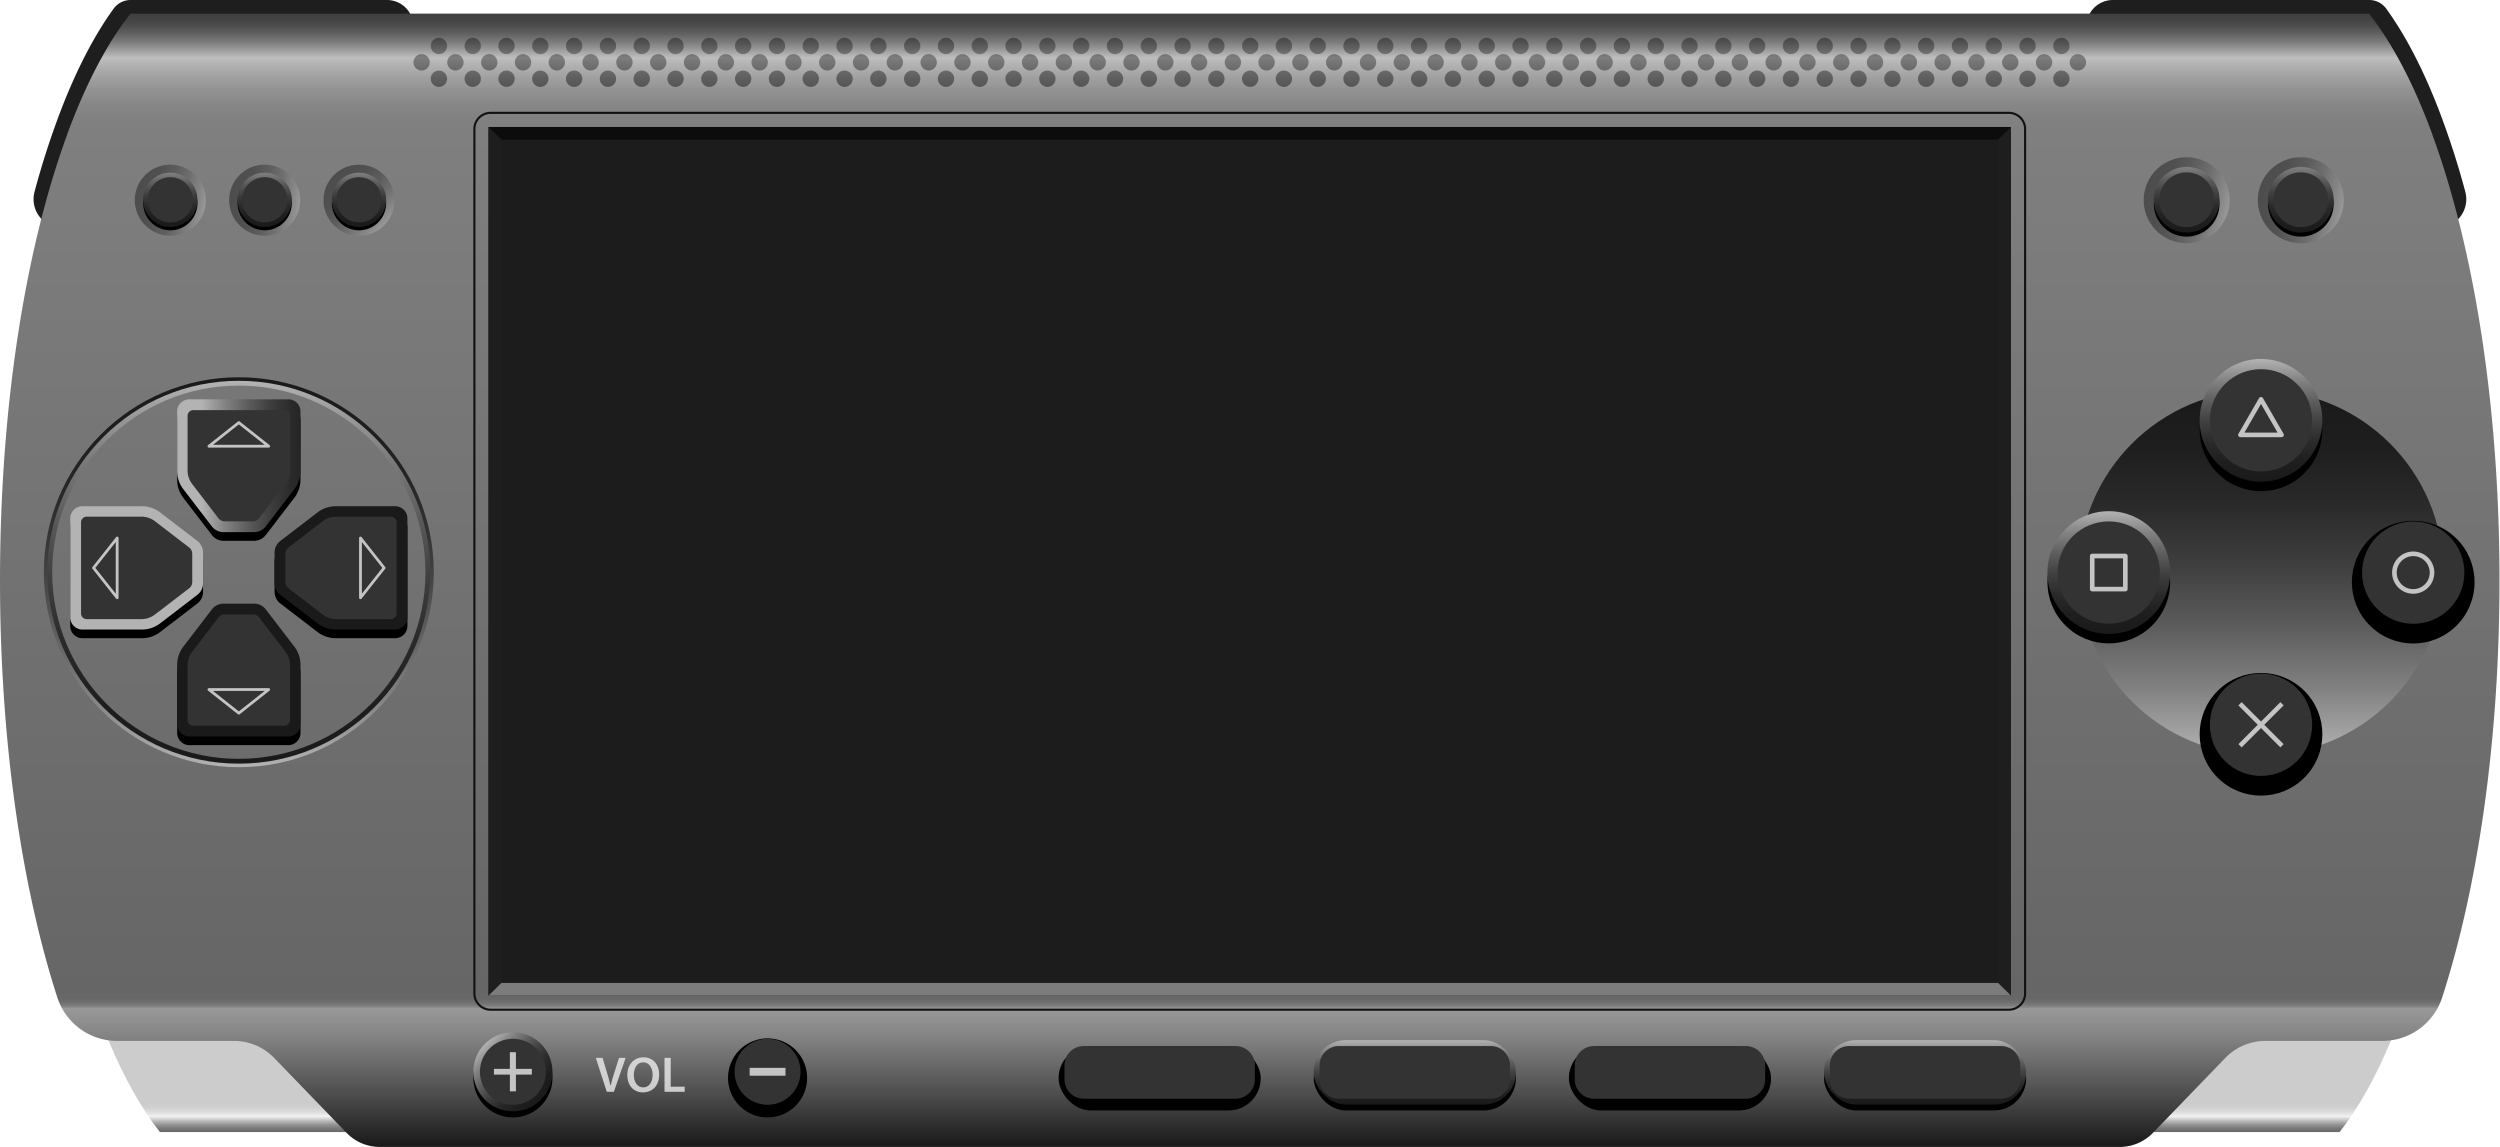 <svg xmlns="http://www.w3.org/2000/svg" xmlns:xlink="http://www.w3.org/1999/xlink" width="1848.606" height="848.099" viewBox="0 0 1848.606 848.099">
  <defs>
    <linearGradient id="linear-gradient" x1="0.5" y1="0.998" x2="0.5" y2="0.593" gradientUnits="objectBoundingBox">
      <stop offset="0" stop-color="#666"/>
      <stop offset="0.005" stop-color="#6b6b6b"/>
      <stop offset="0.012" stop-color="#7b7b7b"/>
      <stop offset="0.02" stop-color="#969696"/>
      <stop offset="0.028" stop-color="#bbb"/>
      <stop offset="0.037" stop-color="#ebebeb"/>
      <stop offset="0.038" stop-color="#f2f2f2"/>
      <stop offset="0.038" stop-color="#f1f1f1"/>
      <stop offset="0.048" stop-color="#dcdcdc"/>
      <stop offset="0.058" stop-color="#d0d0d0"/>
      <stop offset="0.067" stop-color="#ccc"/>
    </linearGradient>
    <linearGradient id="linear-gradient-2" x1="0.5" x2="0.5" y2="1" gradientUnits="objectBoundingBox">
      <stop offset="0" stop-color="#333"/>
      <stop offset="0.008" stop-color="#383838"/>
      <stop offset="0.017" stop-color="#484848"/>
      <stop offset="0.028" stop-color="#636363"/>
      <stop offset="0.038" stop-color="gray"/>
      <stop offset="0.072" stop-color="gray"/>
      <stop offset="0.86" stop-color="#666"/>
      <stop offset="0.87" stop-color="#676767"/>
      <stop offset="0.873" stop-color="#6e6e6e"/>
      <stop offset="0.876" stop-color="#7a7a7a"/>
      <stop offset="0.878" stop-color="#8b8b8b"/>
      <stop offset="0.879" stop-color="#999"/>
      <stop offset="0.906" stop-color="#818181"/>
      <stop offset="0.964" stop-color="#434343"/>
      <stop offset="1" stop-color="#1a1a1a"/>
    </linearGradient>
    <linearGradient id="linear-gradient-3" x1="0.5" y1="0.008" x2="0.5" y2="0.953" gradientUnits="objectBoundingBox">
      <stop offset="0" stop-color="#4d4d4d"/>
      <stop offset="0.045" stop-color="#525252"/>
      <stop offset="0.103" stop-color="#626262"/>
      <stop offset="0.169" stop-color="#7d7d7d"/>
      <stop offset="0.239" stop-color="#a2a2a2"/>
      <stop offset="0.314" stop-color="#d2d2d2"/>
      <stop offset="0.375" stop-color="#fff"/>
      <stop offset="0.438" stop-color="#e7e7e7"/>
      <stop offset="0.553" stop-color="#c1c1c1"/>
      <stop offset="0.669" stop-color="#a4a4a4"/>
      <stop offset="0.782" stop-color="#8f8f8f"/>
      <stop offset="0.894" stop-color="#838383"/>
      <stop offset="1" stop-color="#7f7f7f"/>
    </linearGradient>
    <linearGradient id="linear-gradient-4" x1="0.5" y1="1" x2="0.5" gradientUnits="objectBoundingBox">
      <stop offset="0" stop-color="#b3b3b3"/>
      <stop offset="0.009" stop-color="#b0b0b0"/>
      <stop offset="0.178" stop-color="#828282"/>
      <stop offset="0.348" stop-color="#5d5d5d"/>
      <stop offset="0.516" stop-color="#3f3f3f"/>
      <stop offset="0.682" stop-color="#2a2a2a"/>
      <stop offset="0.845" stop-color="#1e1e1e"/>
      <stop offset="1" stop-color="#1a1a1a"/>
    </linearGradient>
    <linearGradient id="linear-gradient-5" x1="0.5" y1="0" x2="0.5" y2="1" xlink:href="#linear-gradient-4"/>
    <linearGradient id="linear-gradient-6" y1="-1" y2="1.991" xlink:href="#linear-gradient-2"/>
    <linearGradient id="linear-gradient-10" x1="0.2" y1="4.422" x2="1.263" y2="4.422" xlink:href="#linear-gradient-4"/>
    <linearGradient id="linear-gradient-11" x1="3.665" y1="1.019" x2="2.602" y2="1.019" xlink:href="#linear-gradient-4"/>
    <linearGradient id="linear-gradient-12" x1="1.123" y1="3.647" x2="1.123" y2="2.66" xlink:href="#linear-gradient-4"/>
    <linearGradient id="linear-gradient-13" x1="2.537" y1="2.135" x2="2.537" y2="3.122" xlink:href="#linear-gradient-4"/>
    <linearGradient id="linear-gradient-24" x1="0.5" y1="1.003" x2="0.5" y2="0.021" gradientUnits="objectBoundingBox">
      <stop offset="0" stop-color="#999"/>
      <stop offset="0.096" stop-color="#8a8a8a"/>
      <stop offset="0.313" stop-color="#6f6f6f"/>
      <stop offset="0.534" stop-color="#5c5c5c"/>
      <stop offset="0.759" stop-color="#505050"/>
      <stop offset="0.994" stop-color="#4d4d4d"/>
    </linearGradient>
    <linearGradient id="linear-gradient-25" x1="0.5" x2="0.5" y2="1" gradientUnits="objectBoundingBox">
      <stop offset="0" stop-color="gray"/>
      <stop offset="0.197" stop-color="#5c5c5c"/>
      <stop offset="0.403" stop-color="#3f3f3f"/>
      <stop offset="0.608" stop-color="#2a2a2a"/>
      <stop offset="0.808" stop-color="#1e1e1e"/>
      <stop offset="1" stop-color="#1a1a1a"/>
    </linearGradient>
  </defs>
  <g id="Group_55" data-name="Group 55" transform="translate(-481.765 -2759.481)">
    <path id="Path_1" data-name="Path 1" d="M2334.472,3213.684c0,181.56-38.547,337.85-93.925,407.948H628.784c-55.379-70.1-93.925-226.387-93.925-407.948,0-130.877,20.028-248.62,51.954-330.418,12.362-31.683,26.511-57.969,41.971-77.535H2240.547C2295.925,2875.829,2334.472,3032.123,2334.472,3213.684Z" transform="translate(-28.783 -25.073)" fill="url(#linear-gradient)"/>
    <path id="Path_2" data-name="Path 2" d="M797.272,2759.481H607.7a15.555,15.555,0,0,0-12.591,6.437c-13.987,19.286-26.85,44.011-38.235,73.194a606.021,606.021,0,0,0-20.214,62.166,21.16,21.16,0,0,0,20.437,26.661H816.821V2779.03A19.549,19.549,0,0,0,797.272,2759.481Z" transform="translate(-29.355 0)" fill="#1e1e1e"/>
    <path id="Path_3" data-name="Path 3" d="M3870.7,2759.481h189.575a15.556,15.556,0,0,1,12.591,6.437c13.986,19.286,26.849,44.011,38.235,73.194a606.169,606.169,0,0,1,20.214,62.166,21.161,21.161,0,0,1-20.437,26.661H3851.15V2779.03A19.55,19.55,0,0,1,3870.7,2759.481Z" transform="translate(-1826.598 0)" fill="#1e1e1e"/>
    <path id="Path_4" data-name="Path 4" d="M2233.537,2781.66H578.228c-15.878,20.094-30.409,47.091-43.1,79.63-32.789,84.008-53.358,204.933-53.358,339.345,0,118.693,16.042,226.873,42.371,308.4a46.5,46.5,0,0,0,44.26,32.172h86.447a41.272,41.272,0,0,1,29.69,12.6L738,3609.156A34.219,34.219,0,0,0,762.61,3619.6H2049.155a34.219,34.219,0,0,0,24.614-10.447l53.464-55.355a41.271,41.271,0,0,1,29.69-12.6h86.447a46.5,46.5,0,0,0,44.26-32.172c26.329-81.526,42.37-189.705,42.37-308.4C2330,3014.168,2290.411,2853.651,2233.537,2781.66Z" transform="translate(0 -12.023)" fill="url(#linear-gradient-2)"/>
    <g id="Group_9" data-name="Group 9" transform="translate(785.609 2787.402)">
      <g id="Group_4" data-name="Group 4" transform="translate(0)">
        <g id="Group_1" data-name="Group 1" transform="translate(14.65)">
          <circle id="Ellipse_1" data-name="Ellipse 1" cx="6.06" cy="6.06" r="6.06"/>
          <circle id="Ellipse_2" data-name="Ellipse 2" cx="6.06" cy="6.06" r="6.06" transform="translate(24.996)"/>
          <circle id="Ellipse_3" data-name="Ellipse 3" cx="6.06" cy="6.06" r="6.06" transform="translate(49.992)"/>
          <circle id="Ellipse_4" data-name="Ellipse 4" cx="6.06" cy="6.06" r="6.06" transform="translate(74.988)"/>
          <circle id="Ellipse_5" data-name="Ellipse 5" cx="6.06" cy="6.06" r="6.06" transform="translate(99.983)"/>
          <circle id="Ellipse_6" data-name="Ellipse 6" cx="6.06" cy="6.06" r="6.06" transform="translate(124.979)"/>
          <circle id="Ellipse_7" data-name="Ellipse 7" cx="6.06" cy="6.06" r="6.06" transform="translate(149.975)"/>
          <circle id="Ellipse_8" data-name="Ellipse 8" cx="6.06" cy="6.06" r="6.06" transform="translate(174.971)"/>
          <circle id="Ellipse_9" data-name="Ellipse 9" cx="6.06" cy="6.06" r="6.06" transform="translate(199.967)"/>
          <circle id="Ellipse_10" data-name="Ellipse 10" cx="6.06" cy="6.06" r="6.06" transform="translate(224.963)"/>
          <circle id="Ellipse_11" data-name="Ellipse 11" cx="6.06" cy="6.06" r="6.06" transform="translate(249.959)"/>
          <circle id="Ellipse_12" data-name="Ellipse 12" cx="6.06" cy="6.06" r="6.06" transform="translate(274.954)"/>
          <circle id="Ellipse_13" data-name="Ellipse 13" cx="6.06" cy="6.06" r="6.06" transform="translate(299.95)"/>
          <circle id="Ellipse_14" data-name="Ellipse 14" cx="6.06" cy="6.06" r="6.06" transform="translate(324.946)"/>
          <circle id="Ellipse_15" data-name="Ellipse 15" cx="6.06" cy="6.06" r="6.06" transform="translate(349.942)"/>
          <circle id="Ellipse_16" data-name="Ellipse 16" cx="6.06" cy="6.06" r="6.06" transform="translate(374.938)"/>
          <circle id="Ellipse_17" data-name="Ellipse 17" cx="6.06" cy="6.06" r="6.06" transform="translate(399.934)"/>
          <circle id="Ellipse_18" data-name="Ellipse 18" cx="6.06" cy="6.06" r="6.06" transform="translate(424.93)"/>
          <circle id="Ellipse_19" data-name="Ellipse 19" cx="6.06" cy="6.06" r="6.06" transform="translate(449.925)"/>
          <circle id="Ellipse_20" data-name="Ellipse 20" cx="6.06" cy="6.06" r="6.06" transform="translate(474.921)"/>
          <circle id="Ellipse_21" data-name="Ellipse 21" cx="6.06" cy="6.06" r="6.06" transform="translate(499.917)"/>
          <circle id="Ellipse_22" data-name="Ellipse 22" cx="6.06" cy="6.06" r="6.06" transform="translate(524.913)"/>
          <circle id="Ellipse_23" data-name="Ellipse 23" cx="6.06" cy="6.06" r="6.06" transform="translate(549.909)"/>
          <circle id="Ellipse_24" data-name="Ellipse 24" cx="6.06" cy="6.06" r="6.06" transform="translate(574.905)"/>
          <circle id="Ellipse_25" data-name="Ellipse 25" cx="6.06" cy="6.06" r="6.06" transform="translate(599.901)"/>
        </g>
        <g id="Group_2" data-name="Group 2" transform="translate(14.65 24.238)">
          <circle id="Ellipse_26" data-name="Ellipse 26" cx="6.06" cy="6.06" r="6.06"/>
          <circle id="Ellipse_27" data-name="Ellipse 27" cx="6.06" cy="6.06" r="6.06" transform="translate(24.996)"/>
          <circle id="Ellipse_28" data-name="Ellipse 28" cx="6.06" cy="6.06" r="6.06" transform="translate(49.992)"/>
          <circle id="Ellipse_29" data-name="Ellipse 29" cx="6.06" cy="6.06" r="6.06" transform="translate(74.988)"/>
          <circle id="Ellipse_30" data-name="Ellipse 30" cx="6.06" cy="6.06" r="6.06" transform="translate(99.983)"/>
          <circle id="Ellipse_31" data-name="Ellipse 31" cx="6.06" cy="6.06" r="6.06" transform="translate(124.979)"/>
          <circle id="Ellipse_32" data-name="Ellipse 32" cx="6.06" cy="6.06" r="6.06" transform="translate(149.975)"/>
          <circle id="Ellipse_33" data-name="Ellipse 33" cx="6.06" cy="6.06" r="6.06" transform="translate(174.971)"/>
          <circle id="Ellipse_34" data-name="Ellipse 34" cx="6.06" cy="6.06" r="6.06" transform="translate(199.967)"/>
          <circle id="Ellipse_35" data-name="Ellipse 35" cx="6.06" cy="6.06" r="6.06" transform="translate(224.963)"/>
          <circle id="Ellipse_36" data-name="Ellipse 36" cx="6.06" cy="6.06" r="6.06" transform="translate(249.959)"/>
          <circle id="Ellipse_37" data-name="Ellipse 37" cx="6.06" cy="6.06" r="6.06" transform="translate(274.954)"/>
          <circle id="Ellipse_38" data-name="Ellipse 38" cx="6.06" cy="6.06" r="6.06" transform="translate(299.95)"/>
          <circle id="Ellipse_39" data-name="Ellipse 39" cx="6.06" cy="6.06" r="6.06" transform="translate(324.946)"/>
          <circle id="Ellipse_40" data-name="Ellipse 40" cx="6.06" cy="6.06" r="6.06" transform="translate(349.942)"/>
          <circle id="Ellipse_41" data-name="Ellipse 41" cx="6.06" cy="6.06" r="6.06" transform="translate(374.938)"/>
          <circle id="Ellipse_42" data-name="Ellipse 42" cx="6.06" cy="6.06" r="6.06" transform="translate(399.934)"/>
          <circle id="Ellipse_43" data-name="Ellipse 43" cx="6.06" cy="6.06" r="6.06" transform="translate(424.93)"/>
          <circle id="Ellipse_44" data-name="Ellipse 44" cx="6.06" cy="6.06" r="6.06" transform="translate(449.925)"/>
          <circle id="Ellipse_45" data-name="Ellipse 45" cx="6.06" cy="6.06" r="6.06" transform="translate(474.921)"/>
          <circle id="Ellipse_46" data-name="Ellipse 46" cx="6.06" cy="6.06" r="6.06" transform="translate(499.917)"/>
          <circle id="Ellipse_47" data-name="Ellipse 47" cx="6.06" cy="6.06" r="6.06" transform="translate(524.913)"/>
          <circle id="Ellipse_48" data-name="Ellipse 48" cx="6.06" cy="6.06" r="6.06" transform="translate(549.909)"/>
          <circle id="Ellipse_49" data-name="Ellipse 49" cx="6.06" cy="6.06" r="6.06" transform="translate(574.905)"/>
          <circle id="Ellipse_50" data-name="Ellipse 50" cx="6.06" cy="6.06" r="6.06" transform="translate(599.901)"/>
        </g>
        <g id="Group_3" data-name="Group 3" transform="translate(0 9.609)">
          <circle id="Ellipse_51" data-name="Ellipse 51" cx="6.06" cy="6.06" r="6.06" transform="matrix(0.924, -0.383, 0.383, 0.924, 0, 5.29)"/>
          <circle id="Ellipse_52" data-name="Ellipse 52" cx="6.06" cy="6.06" r="6.06" transform="translate(25.623 13.075) rotate(-76.717)"/>
          <circle id="Ellipse_53" data-name="Ellipse 53" cx="6.06" cy="6.06" r="6.06" transform="matrix(0.924, -0.383, 0.383, 0.924, 49.992, 5.29)"/>
          <circle id="Ellipse_54" data-name="Ellipse 54" cx="6.06" cy="6.06" r="6.06" transform="translate(74.335 8.57) rotate(-45)"/>
          <circle id="Ellipse_55" data-name="Ellipse 55" cx="6.06" cy="6.06" r="6.06" transform="matrix(0.924, -0.383, 0.383, 0.924, 99.983, 5.29)"/>
          <circle id="Ellipse_56" data-name="Ellipse 56" cx="6.06" cy="6.06" r="6.06" transform="matrix(0.924, -0.383, 0.383, 0.924, 124.979, 5.29)"/>
          <circle id="Ellipse_57" data-name="Ellipse 57" cx="6.06" cy="6.06" r="6.06" transform="translate(150.603 13.075) rotate(-76.717)"/>
          <circle id="Ellipse_58" data-name="Ellipse 58" cx="6.06" cy="6.06" r="6.06" transform="matrix(0.924, -0.383, 0.383, 0.924, 174.971, 5.29)"/>
          <circle id="Ellipse_59" data-name="Ellipse 59" cx="6.06" cy="6.06" r="6.06" transform="translate(199.315 8.57) rotate(-45)"/>
          <circle id="Ellipse_60" data-name="Ellipse 60" cx="6.06" cy="6.06" r="6.06" transform="matrix(0.924, -0.383, 0.383, 0.924, 224.963, 5.29)"/>
          <circle id="Ellipse_61" data-name="Ellipse 61" cx="6.06" cy="6.06" r="6.06" transform="matrix(0.924, -0.383, 0.383, 0.924, 249.959, 5.29)"/>
          <circle id="Ellipse_62" data-name="Ellipse 62" cx="6.06" cy="6.06" r="6.06" transform="translate(275.582 13.075) rotate(-76.717)"/>
          <circle id="Ellipse_63" data-name="Ellipse 63" cx="6.06" cy="6.06" r="6.06" transform="matrix(0.924, -0.383, 0.383, 0.924, 299.95, 5.29)"/>
          <circle id="Ellipse_64" data-name="Ellipse 64" cx="6.06" cy="6.06" r="6.06" transform="translate(324.294 8.57) rotate(-45)"/>
          <circle id="Ellipse_65" data-name="Ellipse 65" cx="6.06" cy="6.06" r="6.06" transform="matrix(0.924, -0.383, 0.383, 0.924, 349.942, 5.29)"/>
          <circle id="Ellipse_66" data-name="Ellipse 66" cx="6.06" cy="6.06" r="6.06" transform="matrix(0.924, -0.383, 0.383, 0.924, 374.938, 5.29)"/>
          <circle id="Ellipse_67" data-name="Ellipse 67" cx="6.06" cy="6.06" r="6.06" transform="translate(400.561 13.075) rotate(-76.717)"/>
          <circle id="Ellipse_68" data-name="Ellipse 68" cx="6.06" cy="6.06" r="6.06" transform="matrix(0.924, -0.383, 0.383, 0.924, 424.93, 5.29)"/>
          <circle id="Ellipse_69" data-name="Ellipse 69" cx="6.06" cy="6.06" r="6.06" transform="translate(449.273 8.57) rotate(-45)"/>
          <circle id="Ellipse_70" data-name="Ellipse 70" cx="6.06" cy="6.06" r="6.06" transform="matrix(0.924, -0.383, 0.383, 0.924, 474.921, 5.29)"/>
          <circle id="Ellipse_71" data-name="Ellipse 71" cx="6.06" cy="6.06" r="6.06" transform="matrix(0.924, -0.383, 0.383, 0.924, 499.917, 5.29)"/>
          <circle id="Ellipse_72" data-name="Ellipse 72" cx="6.06" cy="6.06" r="6.06" transform="translate(525.541 13.075) rotate(-76.717)"/>
          <circle id="Ellipse_73" data-name="Ellipse 73" cx="6.06" cy="6.06" r="6.06" transform="matrix(0.924, -0.383, 0.383, 0.924, 549.909, 5.29)"/>
          <circle id="Ellipse_74" data-name="Ellipse 74" cx="6.06" cy="6.06" r="6.06" transform="translate(574.252 8.57) rotate(-45)"/>
          <circle id="Ellipse_75" data-name="Ellipse 75" cx="6.06" cy="6.06" r="6.06" transform="matrix(0.924, -0.383, 0.383, 0.924, 599.901, 5.29)"/>
        </g>
      </g>
      <g id="Group_8" data-name="Group 8" transform="translate(624.812)">
        <g id="Group_5" data-name="Group 5" transform="translate(14.65)">
          <circle id="Ellipse_76" data-name="Ellipse 76" cx="6.06" cy="6.06" r="6.06"/>
          <circle id="Ellipse_77" data-name="Ellipse 77" cx="6.06" cy="6.06" r="6.06" transform="translate(24.996)"/>
          <circle id="Ellipse_78" data-name="Ellipse 78" cx="6.06" cy="6.06" r="6.06" transform="translate(49.992)"/>
          <circle id="Ellipse_79" data-name="Ellipse 79" cx="6.06" cy="6.06" r="6.06" transform="translate(74.988)"/>
          <circle id="Ellipse_80" data-name="Ellipse 80" cx="6.06" cy="6.06" r="6.06" transform="translate(99.983)"/>
          <circle id="Ellipse_81" data-name="Ellipse 81" cx="6.06" cy="6.06" r="6.06" transform="translate(124.979)"/>
          <circle id="Ellipse_82" data-name="Ellipse 82" cx="6.06" cy="6.06" r="6.06" transform="translate(149.975)"/>
          <circle id="Ellipse_83" data-name="Ellipse 83" cx="6.06" cy="6.06" r="6.06" transform="translate(174.971)"/>
          <circle id="Ellipse_84" data-name="Ellipse 84" cx="6.06" cy="6.06" r="6.06" transform="translate(199.967)"/>
          <circle id="Ellipse_85" data-name="Ellipse 85" cx="6.06" cy="6.06" r="6.06" transform="translate(224.963)"/>
          <circle id="Ellipse_86" data-name="Ellipse 86" cx="6.06" cy="6.06" r="6.06" transform="translate(249.959)"/>
          <circle id="Ellipse_87" data-name="Ellipse 87" cx="6.06" cy="6.06" r="6.06" transform="translate(274.954)"/>
          <circle id="Ellipse_88" data-name="Ellipse 88" cx="6.06" cy="6.06" r="6.06" transform="translate(299.95)"/>
          <circle id="Ellipse_89" data-name="Ellipse 89" cx="6.06" cy="6.06" r="6.06" transform="translate(324.946)"/>
          <circle id="Ellipse_90" data-name="Ellipse 90" cx="6.06" cy="6.06" r="6.06" transform="translate(349.942)"/>
          <circle id="Ellipse_91" data-name="Ellipse 91" cx="6.06" cy="6.06" r="6.06" transform="translate(374.938)"/>
          <circle id="Ellipse_92" data-name="Ellipse 92" cx="6.06" cy="6.06" r="6.06" transform="translate(399.934)"/>
          <circle id="Ellipse_93" data-name="Ellipse 93" cx="6.06" cy="6.06" r="6.06" transform="translate(424.93)"/>
          <circle id="Ellipse_94" data-name="Ellipse 94" cx="6.06" cy="6.06" r="6.06" transform="translate(449.925)"/>
          <circle id="Ellipse_95" data-name="Ellipse 95" cx="6.06" cy="6.06" r="6.06" transform="translate(474.921)"/>
          <circle id="Ellipse_96" data-name="Ellipse 96" cx="6.06" cy="6.06" r="6.06" transform="translate(499.917)"/>
          <circle id="Ellipse_97" data-name="Ellipse 97" cx="6.06" cy="6.06" r="6.06" transform="translate(524.913)"/>
          <circle id="Ellipse_98" data-name="Ellipse 98" cx="6.06" cy="6.06" r="6.06" transform="translate(549.909)"/>
          <circle id="Ellipse_99" data-name="Ellipse 99" cx="6.06" cy="6.06" r="6.06" transform="translate(574.905)"/>
        </g>
        <g id="Group_6" data-name="Group 6" transform="translate(14.65 24.238)">
          <circle id="Ellipse_100" data-name="Ellipse 100" cx="6.06" cy="6.06" r="6.06"/>
          <circle id="Ellipse_101" data-name="Ellipse 101" cx="6.06" cy="6.06" r="6.06" transform="translate(24.996)"/>
          <circle id="Ellipse_102" data-name="Ellipse 102" cx="6.06" cy="6.06" r="6.06" transform="translate(49.992)"/>
          <circle id="Ellipse_103" data-name="Ellipse 103" cx="6.06" cy="6.06" r="6.06" transform="translate(74.988)"/>
          <circle id="Ellipse_104" data-name="Ellipse 104" cx="6.06" cy="6.06" r="6.06" transform="translate(99.983)"/>
          <circle id="Ellipse_105" data-name="Ellipse 105" cx="6.06" cy="6.06" r="6.06" transform="translate(124.979)"/>
          <circle id="Ellipse_106" data-name="Ellipse 106" cx="6.06" cy="6.06" r="6.06" transform="translate(149.975)"/>
          <circle id="Ellipse_107" data-name="Ellipse 107" cx="6.06" cy="6.06" r="6.06" transform="translate(174.971)"/>
          <circle id="Ellipse_108" data-name="Ellipse 108" cx="6.06" cy="6.06" r="6.06" transform="translate(199.967)"/>
          <circle id="Ellipse_109" data-name="Ellipse 109" cx="6.06" cy="6.06" r="6.06" transform="translate(224.963)"/>
          <circle id="Ellipse_110" data-name="Ellipse 110" cx="6.06" cy="6.06" r="6.06" transform="translate(249.959)"/>
          <circle id="Ellipse_111" data-name="Ellipse 111" cx="6.06" cy="6.06" r="6.06" transform="translate(274.954)"/>
          <circle id="Ellipse_112" data-name="Ellipse 112" cx="6.06" cy="6.06" r="6.06" transform="translate(299.95)"/>
          <circle id="Ellipse_113" data-name="Ellipse 113" cx="6.06" cy="6.06" r="6.06" transform="translate(324.946)"/>
          <circle id="Ellipse_114" data-name="Ellipse 114" cx="6.06" cy="6.06" r="6.06" transform="translate(349.942)"/>
          <circle id="Ellipse_115" data-name="Ellipse 115" cx="6.06" cy="6.06" r="6.06" transform="translate(374.938)"/>
          <circle id="Ellipse_116" data-name="Ellipse 116" cx="6.06" cy="6.06" r="6.06" transform="translate(399.934)"/>
          <circle id="Ellipse_117" data-name="Ellipse 117" cx="6.06" cy="6.06" r="6.06" transform="translate(424.93)"/>
          <circle id="Ellipse_118" data-name="Ellipse 118" cx="6.06" cy="6.06" r="6.06" transform="translate(449.925)"/>
          <circle id="Ellipse_119" data-name="Ellipse 119" cx="6.06" cy="6.06" r="6.06" transform="translate(474.921)"/>
          <circle id="Ellipse_120" data-name="Ellipse 120" cx="6.06" cy="6.06" r="6.06" transform="translate(499.917)"/>
          <circle id="Ellipse_121" data-name="Ellipse 121" cx="6.06" cy="6.06" r="6.06" transform="translate(524.913)"/>
          <circle id="Ellipse_122" data-name="Ellipse 122" cx="6.06" cy="6.06" r="6.06" transform="translate(549.909)"/>
          <circle id="Ellipse_123" data-name="Ellipse 123" cx="6.06" cy="6.06" r="6.06" transform="translate(574.905)"/>
        </g>
        <g id="Group_7" data-name="Group 7" transform="translate(0 9.609)">
          <circle id="Ellipse_124" data-name="Ellipse 124" cx="6.06" cy="6.06" r="6.06" transform="matrix(0.924, -0.383, 0.383, 0.924, 0, 5.29)"/>
          <circle id="Ellipse_125" data-name="Ellipse 125" cx="6.06" cy="6.06" r="6.06" transform="translate(25.624 13.075) rotate(-76.717)"/>
          <circle id="Ellipse_126" data-name="Ellipse 126" cx="6.06" cy="6.06" r="6.06" transform="matrix(0.924, -0.383, 0.383, 0.924, 49.992, 5.29)"/>
          <circle id="Ellipse_127" data-name="Ellipse 127" cx="6.06" cy="6.06" r="6.06" transform="translate(74.335 8.57) rotate(-45)"/>
          <circle id="Ellipse_128" data-name="Ellipse 128" cx="6.06" cy="6.06" r="6.06" transform="matrix(0.924, -0.383, 0.383, 0.924, 99.983, 5.29)"/>
          <circle id="Ellipse_129" data-name="Ellipse 129" cx="6.06" cy="6.06" r="6.06" transform="matrix(0.924, -0.383, 0.383, 0.924, 124.979, 5.29)"/>
          <circle id="Ellipse_130" data-name="Ellipse 130" cx="6.06" cy="6.06" r="6.06" transform="translate(150.603 13.075) rotate(-76.717)"/>
          <circle id="Ellipse_131" data-name="Ellipse 131" cx="6.06" cy="6.06" r="6.06" transform="matrix(0.924, -0.383, 0.383, 0.924, 174.971, 5.29)"/>
          <circle id="Ellipse_132" data-name="Ellipse 132" cx="6.06" cy="6.06" r="6.06" transform="translate(199.315 8.57) rotate(-45)"/>
          <circle id="Ellipse_133" data-name="Ellipse 133" cx="6.06" cy="6.06" r="6.06" transform="matrix(0.924, -0.383, 0.383, 0.924, 224.963, 5.29)"/>
          <circle id="Ellipse_134" data-name="Ellipse 134" cx="6.06" cy="6.06" r="6.06" transform="matrix(0.924, -0.383, 0.383, 0.924, 249.959, 5.29)"/>
          <circle id="Ellipse_135" data-name="Ellipse 135" cx="6.06" cy="6.06" r="6.06" transform="translate(275.582 13.075) rotate(-76.717)"/>
          <circle id="Ellipse_136" data-name="Ellipse 136" cx="6.06" cy="6.06" r="6.06" transform="matrix(0.924, -0.383, 0.383, 0.924, 299.95, 5.29)"/>
          <circle id="Ellipse_137" data-name="Ellipse 137" cx="6.06" cy="6.06" r="6.06" transform="translate(324.294 8.57) rotate(-45)"/>
          <circle id="Ellipse_138" data-name="Ellipse 138" cx="6.06" cy="6.06" r="6.06" transform="matrix(0.924, -0.383, 0.383, 0.924, 349.942, 5.29)"/>
          <circle id="Ellipse_139" data-name="Ellipse 139" cx="6.06" cy="6.06" r="6.06" transform="matrix(0.924, -0.383, 0.383, 0.924, 374.938, 5.29)"/>
          <circle id="Ellipse_140" data-name="Ellipse 140" cx="6.06" cy="6.06" r="6.06" transform="translate(400.561 13.075) rotate(-76.717)"/>
          <circle id="Ellipse_141" data-name="Ellipse 141" cx="6.06" cy="6.06" r="6.06" transform="matrix(0.924, -0.383, 0.383, 0.924, 424.93, 5.29)"/>
          <circle id="Ellipse_142" data-name="Ellipse 142" cx="6.06" cy="6.06" r="6.06" transform="translate(449.273 8.57) rotate(-45)"/>
          <circle id="Ellipse_143" data-name="Ellipse 143" cx="6.06" cy="6.06" r="6.06" transform="matrix(0.924, -0.383, 0.383, 0.924, 474.921, 5.29)"/>
          <circle id="Ellipse_144" data-name="Ellipse 144" cx="6.06" cy="6.06" r="6.06" transform="matrix(0.924, -0.383, 0.383, 0.924, 499.917, 5.29)"/>
          <circle id="Ellipse_145" data-name="Ellipse 145" cx="6.06" cy="6.06" r="6.06" transform="translate(525.541 13.075) rotate(-76.717)"/>
          <circle id="Ellipse_146" data-name="Ellipse 146" cx="6.06" cy="6.06" r="6.06" transform="matrix(0.924, -0.383, 0.383, 0.924, 549.909, 5.29)"/>
          <circle id="Ellipse_147" data-name="Ellipse 147" cx="6.06" cy="6.06" r="6.06" transform="translate(574.252 8.57) rotate(-45)"/>
          <circle id="Ellipse_148" data-name="Ellipse 148" cx="6.06" cy="6.06" r="6.06" transform="matrix(0.924, -0.383, 0.383, 0.924, 599.901, 5.29)"/>
        </g>
      </g>
    </g>
    <path id="Path_5" data-name="Path 5" d="M2292.271,2781.66H636.963c-15.878,20.094-30.41,47.091-43.1,79.63q-1.9,4.872-3.746,9.916H2339.126C2325.568,2834.219,2309.735,2803.764,2292.271,2781.66Z" transform="translate(-58.737 -12.023)" opacity="0.49" fill="url(#linear-gradient-3)"/>
    <g id="Group_10" data-name="Group 10" transform="translate(831.768 2842.144)">
      <path id="Path_6" data-name="Path 6" d="M2381.614,3604.749H1258.93a12.788,12.788,0,0,1-12.773-12.773v-639.19a12.787,12.787,0,0,1,12.773-12.772H2381.614a12.787,12.787,0,0,1,12.772,12.772v639.19A12.787,12.787,0,0,1,2381.614,3604.749ZM1258.93,2941.579a11.219,11.219,0,0,0-11.207,11.207v639.19a11.219,11.219,0,0,0,11.207,11.207H2381.614a11.219,11.219,0,0,0,11.207-11.207v-639.19a11.219,11.219,0,0,0-11.207-11.207Z" transform="translate(-1246.158 -2940.014)" fill="#111"/>
    </g>
    <rect id="Rectangle_1" data-name="Rectangle 1" width="642.298" height="1125.791" transform="translate(1968.778 2853.363) rotate(90)" fill="#1c1c1c"/>
    <path id="Path_7" data-name="Path 7" d="M1270.659,3606.813v-642.3l9.6,9.381v623.536Z" transform="translate(-427.672 -111.152)" fill="#1e1e1e"/>
    <path id="Path_8" data-name="Path 8" d="M3717.979,3606.813v-642.3l-9.6,9.381v623.536Z" transform="translate(-1749.201 -111.152)" fill="#1e1e1e"/>
    <path id="Path_9" data-name="Path 9" d="M1280.255,2973.9l-9.6-9.381H2396.45l-9.6,9.381Z" transform="translate(-427.672 -111.152)" fill="#0c0c0c"/>
    <path id="Path_10" data-name="Path 10" d="M1270.659,4356.161l9.6-9.381h1106.6l9.6,9.381Z" transform="translate(-427.672 -860.5)" fill="#7c7c7c"/>
    <circle id="Ellipse_149" data-name="Ellipse 149" cx="144.163" cy="144.163" r="144.163" transform="translate(514.197 3038.443)" fill="url(#linear-gradient-4)"/>
    <circle id="Ellipse_150" data-name="Ellipse 150" cx="141.543" cy="141.543" r="141.543" transform="translate(516.817 3041.064)" fill="url(#linear-gradient-5)"/>
    <circle id="Ellipse_151" data-name="Ellipse 151" cx="138.001" cy="138.001" r="138.001" transform="translate(520.359 3044.605)" fill="url(#linear-gradient-6)"/>
    <circle id="Ellipse_152" data-name="Ellipse 152" cx="134.907" cy="134.907" r="134.907" transform="translate(2018.742 3047.94)" fill="url(#linear-gradient-4)"/>
    <circle id="Ellipse_153" data-name="Ellipse 153" cx="132.455" cy="132.455" r="132.455" transform="translate(2021.194 3050.392)" fill="url(#linear-gradient-5)"/>
    <circle id="Ellipse_154" data-name="Ellipse 154" cx="129.141" cy="129.141" r="129.141" transform="translate(2024.508 3053.706)" fill="url(#linear-gradient-6)"/>
    <g id="Group_11" data-name="Group 11" transform="translate(533.698 3061.147)">
      <path id="Path_12" data-name="Path 12" d="M793.546,3512.3a10.8,10.8,0,0,0,8.568,4.224h22.673a10.8,10.8,0,0,0,8.568-4.224l21.1-27.5a22.221,22.221,0,0,0,4.593-13.528v-43.9a9.062,9.062,0,0,0-9.062-9.062h-73.08a9.062,9.062,0,0,0-9.062,9.062v43.9a22.221,22.221,0,0,0,4.593,13.528Z" transform="translate(-688.789 -3418.308)"/>
      <path id="Path_13" data-name="Path 13" d="M833.356,3752.539a10.8,10.8,0,0,0-8.568-4.225H802.114a10.8,10.8,0,0,0-8.568,4.225l-21.1,27.5a22.22,22.22,0,0,0-4.593,13.528v43.9a9.062,9.062,0,0,0,9.062,9.063h73.08a9.062,9.062,0,0,0,9.062-9.062v-43.9a22.22,22.22,0,0,0-4.593-13.528Z" transform="translate(-688.789 -3597.209)"/>
      <path id="Path_14" data-name="Path 14" d="M1014.348,3590.972H970.443a22.217,22.217,0,0,0-13.528,4.593l-27.5,21.1a10.8,10.8,0,0,0-4.225,8.568v22.673a10.8,10.8,0,0,0,4.225,8.568l27.5,21.1a22.22,22.22,0,0,0,13.528,4.593h43.905a9.062,9.062,0,0,0,9.062-9.062v-73.081A9.062,9.062,0,0,0,1014.348,3590.972Z" transform="translate(-774.086 -3511.912)"/>
      <path id="Path_15" data-name="Path 15" d="M693.4,3647.911v-22.674a10.8,10.8,0,0,0-4.225-8.568l-27.5-21.1a22.217,22.217,0,0,0-13.528-4.593H604.247a9.062,9.062,0,0,0-9.062,9.062v73.081a9.062,9.062,0,0,0,9.062,9.062h43.905a22.22,22.22,0,0,0,13.528-4.593l27.5-21.1A10.8,10.8,0,0,0,693.4,3647.911Z" transform="translate(-595.185 -3511.912)"/>
    </g>
    <g id="Group_20" data-name="Group 20" transform="translate(533.698 3054.741)">
      <g id="Group_13" data-name="Group 13" transform="translate(79.06)">
        <path id="Path_16" data-name="Path 16" d="M833.356,3498.313l21.1-27.5a22.221,22.221,0,0,0,4.593-13.528V3413.38a9.062,9.062,0,0,0-9.062-9.062h-73.08a9.062,9.062,0,0,0-9.062,9.062v43.905a22.222,22.222,0,0,0,4.593,13.528l21.1,27.5a10.8,10.8,0,0,0,8.568,4.225h22.674A10.8,10.8,0,0,0,833.356,3498.313Z" transform="translate(-767.849 -3404.318)" fill="url(#linear-gradient-10)"/>
        <path id="Path_17" data-name="Path 17" d="M784.7,3425.994a4.224,4.224,0,0,1,4.219-4.22h67.331a4.224,4.224,0,0,1,4.219,4.22v40.451a16.431,16.431,0,0,1-3.377,9.949l-19.445,25.337a5.858,5.858,0,0,1-4.618,2.277h-20.89a5.858,5.858,0,0,1-4.618-2.277l-19.445-25.337a16.429,16.429,0,0,1-3.378-9.949Z" transform="translate(-776.985 -3413.781)" fill="#333"/>
        <g id="Group_12" data-name="Group 12" transform="translate(22.485 16.201)" opacity="0.71">
          <path id="Path_18" data-name="Path 18" d="M816.955,3458.2a1.032,1.032,0,0,1,.392-.81l22.085-17.468a1.032,1.032,0,0,1,1.281,0l22.085,17.468a1.032,1.032,0,0,1-.64,1.842H817.988a1.032,1.032,0,0,1-1.033-1.032Zm23.117-16.152-19.115,15.119h38.231Z" transform="translate(-816.955 -3439.7)" fill="#fff"/>
        </g>
      </g>
      <g id="Group_15" data-name="Group 15" transform="translate(79.06 151.104)">
        <path id="Path_19" data-name="Path 19" d="M793.546,3738.548l-21.1,27.5a22.22,22.22,0,0,0-4.593,13.528v43.9a9.062,9.062,0,0,0,9.062,9.062h73.08a9.062,9.062,0,0,0,9.062-9.062v-43.9a22.22,22.22,0,0,0-4.593-13.528l-21.1-27.5a10.8,10.8,0,0,0-8.568-4.225H802.114A10.8,10.8,0,0,0,793.546,3738.548Z" transform="translate(-767.849 -3734.323)" fill="url(#linear-gradient-11)"/>
        <path id="Path_20" data-name="Path 20" d="M860.472,3829.794a4.224,4.224,0,0,1-4.219,4.219H788.921a4.224,4.224,0,0,1-4.219-4.219v-40.451a16.429,16.429,0,0,1,3.378-9.949l19.445-25.337a5.858,5.858,0,0,1,4.618-2.277h20.89a5.858,5.858,0,0,1,4.618,2.277l19.445,25.337a16.431,16.431,0,0,1,3.377,9.949Z" transform="translate(-776.985 -3743.787)" fill="#333"/>
        <g id="Group_14" data-name="Group 14" transform="translate(22.485 62.487)" opacity="0.71">
          <path id="Path_21" data-name="Path 21" d="M863.189,3871.824a1.032,1.032,0,0,1-.392.81L840.712,3890.1a1.032,1.032,0,0,1-1.281,0l-22.085-17.467a1.032,1.032,0,0,1,.641-1.842h44.169a1.033,1.033,0,0,1,1.033,1.032Zm-23.117,16.151,19.115-15.119H820.957Z" transform="translate(-816.955 -3870.792)" fill="#fff"/>
        </g>
      </g>
      <g id="Group_17" data-name="Group 17" transform="translate(151.104 79.06)">
        <path id="Path_22" data-name="Path 22" d="M929.415,3642.489l27.5,21.1a22.217,22.217,0,0,0,13.528,4.593h43.905a9.062,9.062,0,0,0,9.061-9.062v-73.08a9.062,9.062,0,0,0-9.061-9.062H970.443a22.217,22.217,0,0,0-13.528,4.593l-27.5,21.1a10.8,10.8,0,0,0-4.225,8.568v22.673A10.8,10.8,0,0,0,929.415,3642.489Z" transform="translate(-925.19 -3576.982)" fill="url(#linear-gradient-12)"/>
        <path id="Path_23" data-name="Path 23" d="M1020.661,3593.834a4.224,4.224,0,0,1,4.219,4.22v67.332a4.224,4.224,0,0,1-4.219,4.219H980.21a16.433,16.433,0,0,1-9.949-3.377l-25.337-19.445a5.856,5.856,0,0,1-2.277-4.618v-20.889a5.856,5.856,0,0,1,2.277-4.618l25.337-19.445a16.43,16.43,0,0,1,9.949-3.378Z" transform="translate(-934.654 -3586.118)" fill="#333"/>
        <g id="Group_16" data-name="Group 16" transform="translate(62.487 22.485)" opacity="0.71">
          <path id="Path_24" data-name="Path 24" d="M1062.691,3626.088a1.032,1.032,0,0,1,.81.392l17.467,22.084a1.031,1.031,0,0,1,0,1.281L1063.5,3671.93a1.032,1.032,0,0,1-1.842-.641V3627.12a1.033,1.033,0,0,1,.693-.976A1.045,1.045,0,0,1,1062.691,3626.088Zm16.151,23.117-15.119-19.115v38.23Z" transform="translate(-1061.659 -3626.088)" fill="#fff"/>
        </g>
      </g>
      <g id="Group_19" data-name="Group 19" transform="translate(0 79.06)">
        <path id="Path_25" data-name="Path 25" d="M689.18,3602.679l-27.5-21.1a22.217,22.217,0,0,0-13.528-4.593H604.247a9.062,9.062,0,0,0-9.062,9.062v73.08a9.062,9.062,0,0,0,9.062,9.062h43.905a22.217,22.217,0,0,0,13.528-4.593l27.5-21.1a10.8,10.8,0,0,0,4.225-8.568v-22.673A10.8,10.8,0,0,0,689.18,3602.679Z" transform="translate(-595.185 -3576.982)" fill="url(#linear-gradient-13)"/>
        <path id="Path_26" data-name="Path 26" d="M616.861,3669.6a4.224,4.224,0,0,1-4.219-4.219v-67.332a4.224,4.224,0,0,1,4.219-4.22h40.451a16.428,16.428,0,0,1,9.949,3.378l25.337,19.445a5.856,5.856,0,0,1,2.277,4.618v20.889a5.856,5.856,0,0,1-2.277,4.618l-25.337,19.445a16.431,16.431,0,0,1-9.949,3.377Z" transform="translate(-604.649 -3586.118)" fill="#333"/>
        <g id="Group_18" data-name="Group 18" transform="translate(16.201 22.485)" opacity="0.71">
          <path id="Path_27" data-name="Path 27" d="M649.067,3672.322a1.032,1.032,0,0,1-.81-.392l-17.467-22.085a1.031,1.031,0,0,1,0-1.281l17.467-22.084a1.032,1.032,0,0,1,1.842.641v44.169a1.033,1.033,0,0,1-1.032,1.033ZM632.916,3649.2l15.119,19.115v-38.23Z" transform="translate(-630.567 -3626.088)" fill="#fff"/>
        </g>
      </g>
    </g>
    <circle id="Ellipse_155" data-name="Ellipse 155" cx="45.37" cy="45.37" r="45.37" transform="translate(2202.045 3189.934) rotate(-45)"/>
    <circle id="Ellipse_156" data-name="Ellipse 156" cx="45.37" cy="45.37" r="45.37" transform="translate(1976.927 3189.869) rotate(-45)"/>
    <circle id="Ellipse_157" data-name="Ellipse 157" cx="45.37" cy="45.37" r="45.37" transform="translate(2089.486 3302.428) rotate(-45)"/>
    <g id="Group_23" data-name="Group 23" transform="translate(2089.486 3013.147)">
      <circle id="Ellipse_158" data-name="Ellipse 158" cx="45.37" cy="45.37" r="45.37" transform="translate(0 64.163) rotate(-45)"/>
      <g id="Group_22" data-name="Group 22" transform="translate(10.677 3.656)">
        <g id="Group_21" data-name="Group 21" transform="translate(0 0)">
          <circle id="Ellipse_159" data-name="Ellipse 159" cx="45.37" cy="45.37" r="45.37" transform="translate(8.115 8.116)" fill="url(#linear-gradient-5)"/>
          <circle id="Ellipse_160" data-name="Ellipse 160" cx="37.82" cy="37.82" r="37.82" transform="translate(0 53.486) rotate(-45)" fill="#333"/>
        </g>
        <path id="Path_28" data-name="Path 28" d="M4114.573,3401.487a1.707,1.707,0,0,0-2.957,0l-15.183,26.3a1.707,1.707,0,0,0,1.478,2.561h30.367a1.707,1.707,0,0,0,1.478-2.561Zm-13.705,25.445,12.227-21.178,12.228,21.178Z" transform="translate(-4059.609 -3364.383)" fill="#fff" opacity="0.71"/>
      </g>
    </g>
    <g id="Group_25" data-name="Group 25" transform="translate(2212.722 3129.426)">
      <g id="Group_24" data-name="Group 24" transform="translate(0 0)">
        <circle id="Ellipse_161" data-name="Ellipse 161" cx="45.37" cy="45.37" r="45.37" transform="translate(8.115 8.116)" fill="url(#linear-gradient-5)"/>
        <circle id="Ellipse_162" data-name="Ellipse 162" cx="37.82" cy="37.82" r="37.82" transform="translate(0 53.486) rotate(-45)" fill="#333"/>
      </g>
      <path id="Path_29" data-name="Path 29" d="M4360.432,3650.141a15.613,15.613,0,1,0,15.612,15.612A15.63,15.63,0,0,0,4360.432,3650.141Zm0,27.811a12.2,12.2,0,1,1,12.2-12.2A12.212,12.212,0,0,1,4360.432,3677.952Z" transform="translate(-4306.946 -3612.268)" fill="#fff" opacity="0.71"/>
    </g>
    <g id="Group_27" data-name="Group 27" transform="translate(1987.605 3129.362)">
      <g id="Group_26" data-name="Group 26" transform="translate(0 0)">
        <circle id="Ellipse_163" data-name="Ellipse 163" cx="45.37" cy="45.37" r="45.37" transform="translate(8.115 8.116)" fill="url(#linear-gradient-5)"/>
        <circle id="Ellipse_164" data-name="Ellipse 164" cx="37.82" cy="37.82" r="37.82" transform="translate(0 53.486) rotate(-45)" fill="#333"/>
      </g>
      <path id="Path_30" data-name="Path 30" d="M3883,3653.646h-24.471a1.707,1.707,0,0,0-1.707,1.707v24.472a1.707,1.707,0,0,0,1.707,1.707H3883a1.707,1.707,0,0,0,1.708-1.707v-24.472A1.707,1.707,0,0,0,3883,3653.646Zm-1.706,24.472h-21.058V3657.06h21.058Z" transform="translate(-3817.276 -3614.103)" fill="#fff" opacity="0.71"/>
    </g>
    <g id="Group_29" data-name="Group 29" transform="translate(2089.486 3231.243)">
      <g id="Group_28" data-name="Group 28" transform="translate(0 0)">
        <circle id="Ellipse_165" data-name="Ellipse 165" cx="45.37" cy="45.37" r="45.37" transform="translate(0 64.163) rotate(-45)" fill="url(#linear-gradient-5)"/>
        <circle id="Ellipse_166" data-name="Ellipse 166" cx="37.82" cy="37.82" r="37.82" transform="translate(10.678 64.163) rotate(-45)" fill="#333"/>
      </g>
      <path id="Path_31" data-name="Path 31" d="M4127.6,3893.373l-14.32,14.32-14.32-14.32-2.414,2.414,14.32,14.32-14.32,14.32,2.414,2.414,14.32-14.32,14.32,14.32,2.414-2.414-14.32-14.32,14.32-14.32Z" transform="translate(-4049.117 -3845.944)" fill="#fff" opacity="0.71"/>
    </g>
    <g id="Group_36" data-name="Group 36" transform="translate(819.65 3510.629)">
      <g id="Group_30" data-name="Group 30" transform="translate(102.668 30.672)" opacity="0.71">
        <path id="Path_32" data-name="Path 32" d="M1452.038,4492.956l-8.123-25.115h4.993l3.428,11.4c.969,3.167,1.789,6.11,2.459,9.166h.075c.671-2.98,1.565-6.036,2.571-9.091l3.652-11.477h4.881l-8.682,25.115Z" transform="translate(-1443.915 -4467.431)" fill="#fff"/>
        <path id="Path_33" data-name="Path 33" d="M1518.363,4479.651c0,8.421-5.1,13.228-12.036,13.228-7.079,0-11.551-5.4-11.551-12.781,0-7.713,4.844-13.154,11.924-13.154C1514.041,4466.944,1518.363,4472.5,1518.363,4479.651Zm-18.743.373c0,5.1,2.571,9.166,6.968,9.166,4.434,0,6.931-4.1,6.931-9.352,0-4.732-2.348-9.2-6.931-9.2C1502.042,4470.634,1499.62,4474.845,1499.62,4480.024Z" transform="translate(-1471.488 -4466.944)" fill="#fff"/>
        <path id="Path_34" data-name="Path 34" d="M1554.913,4467.841h4.583v21.276h10.322v3.838h-14.905Z" transform="translate(-1504.089 -4467.431)" fill="#fff"/>
      </g>
      <g id="Group_35" data-name="Group 35" transform="translate(0 0)">
        <g id="Group_32" data-name="Group 32">
          <circle id="Ellipse_167" data-name="Ellipse 167" cx="29.257" cy="29.257" r="29.257" transform="matrix(0.122, -0.993, 0.993, 0.122, 8.763, 71.366)"/>
          <g id="Group_31" data-name="Group 31">
            <circle id="Ellipse_168" data-name="Ellipse 168" cx="29.257" cy="29.257" r="29.257" transform="translate(0 41.375) rotate(-45)" fill="url(#linear-gradient-5)"/>
            <circle id="Ellipse_169" data-name="Ellipse 169" cx="24.388" cy="24.388" r="24.388" transform="translate(6.885 41.375) rotate(-45)" fill="#333"/>
          </g>
          <path id="Path_35" data-name="Path 35" d="M1295.673,4458.73v12.289h11.8v4.242h-11.8v12.4h-4.459v-12.4h-11.8v-4.242h11.8V4458.73Z" transform="translate(-1252.068 -4431.82)" fill="#fff" opacity="0.71"/>
        </g>
        <g id="Group_34" data-name="Group 34" transform="translate(188.315 4.528)">
          <circle id="Ellipse_170" data-name="Ellipse 170" cx="29.257" cy="29.257" r="29.257" transform="translate(0 41.375) rotate(-45)"/>
          <g id="Group_33" data-name="Group 33" transform="translate(7.81 3.282)">
            <circle id="Ellipse_171" data-name="Ellipse 171" cx="29.257" cy="29.257" r="29.257" transform="translate(0 57.758) rotate(-80.783)" fill="url(#linear-gradient-5)"/>
            <circle id="Ellipse_172" data-name="Ellipse 172" cx="24.388" cy="24.388" r="24.388" transform="matrix(0.16, -0.987, 0.987, 0.16, 5.586, 53.732)" fill="#333"/>
          </g>
          <path id="Path_36" data-name="Path 36" d="M1718.887,4483.98v5.807h-26.513v-5.807Z" transform="translate(-1664.255 -4450.036)" fill="#fff" opacity="0.71"/>
        </g>
      </g>
    </g>
    <g id="Group_38" data-name="Group 38" transform="translate(1830.51 3528.622)">
      <rect id="Rectangle_2" data-name="Rectangle 2" width="149.486" height="47.638" rx="23.788" transform="translate(0 4.345)"/>
      <g id="Group_37" data-name="Group 37" transform="translate(0 0)">
        <rect id="Rectangle_3" data-name="Rectangle 3" width="149.486" height="47.638" rx="23.788" fill="url(#linear-gradient-5)"/>
        <path id="Rectangle_4" data-name="Rectangle 4" d="M14.3,0H126.5a14.3,14.3,0,0,1,14.3,14.3V24.65a14.3,14.3,0,0,1-14.3,14.3H14.3A14.3,14.3,0,0,1,0,24.65V14.3A14.3,14.3,0,0,1,14.3,0Z" transform="translate(4.346 4.345)" fill="#333"/>
      </g>
    </g>
    <g id="Group_40" data-name="Group 40" transform="translate(1641.85 3528.622)">
      <rect id="Rectangle_5" data-name="Rectangle 5" width="149.486" height="47.638" rx="23.788" transform="translate(0 4.345)"/>
      <g id="Group_39" data-name="Group 39" transform="translate(0 0)">
        <rect id="Rectangle_6" data-name="Rectangle 6" width="149.486" height="47.638" rx="23.788" fill="url(#linear-gradient-5)"/>
        <path id="Rectangle_7" data-name="Rectangle 7" d="M14.3,0H126.5a14.3,14.3,0,0,1,14.3,14.3V24.65a14.3,14.3,0,0,1-14.3,14.3H14.3A14.3,14.3,0,0,1,0,24.65V14.3A14.3,14.3,0,0,1,14.3,0Z" transform="translate(4.345 4.345)" fill="#333"/>
      </g>
    </g>
    <g id="Group_42" data-name="Group 42" transform="translate(1453.189 3528.622)">
      <rect id="Rectangle_8" data-name="Rectangle 8" width="149.486" height="47.638" rx="23.788" transform="translate(0 4.345)"/>
      <g id="Group_41" data-name="Group 41" transform="translate(0 0)">
        <rect id="Rectangle_9" data-name="Rectangle 9" width="149.486" height="47.638" rx="23.788" fill="url(#linear-gradient-5)"/>
        <path id="Rectangle_10" data-name="Rectangle 10" d="M14.3,0H126.5a14.3,14.3,0,0,1,14.3,14.3V24.65a14.3,14.3,0,0,1-14.3,14.3H14.3A14.3,14.3,0,0,1,0,24.65V14.3A14.3,14.3,0,0,1,14.3,0Z" transform="translate(4.345 4.345)" fill="#333"/>
      </g>
    </g>
    <g id="Group_44" data-name="Group 44" transform="translate(1264.529 3528.622)">
      <rect id="Rectangle_11" data-name="Rectangle 11" width="149.486" height="47.638" rx="23.788" transform="translate(0 4.345)"/>
      <g id="Group_43" data-name="Group 43" transform="translate(0 0)">
        <rect id="Rectangle_12" data-name="Rectangle 12" width="149.486" height="47.638" rx="23.788" fill="url(#linear-gradient-5)"/>
        <path id="Rectangle_13" data-name="Rectangle 13" d="M14.3,0H126.5a14.3,14.3,0,0,1,14.3,14.3V24.65a14.3,14.3,0,0,1-14.3,14.3H14.3A14.3,14.3,0,0,1,0,24.65V14.3A14.3,14.3,0,0,1,14.3,0Z" transform="translate(4.346 4.345)" fill="#333"/>
      </g>
    </g>
    <g id="Group_46" data-name="Group 46" transform="translate(576.213 2876.02)">
      <circle id="Ellipse_173" data-name="Ellipse 173" cx="26.271" cy="26.271" r="26.271" transform="matrix(0.224, -0.975, 0.975, 0.224, 0, 51.204)" fill="url(#linear-gradient-24)"/>
      <circle id="Ellipse_174" data-name="Ellipse 174" cx="20.069" cy="20.069" r="20.069" transform="translate(9.099 51.139) rotate(-82.906)"/>
      <g id="Group_45" data-name="Group 45" transform="translate(11.423 11.139)">
        <circle id="Ellipse_175" data-name="Ellipse 175" cx="20.069" cy="20.069" r="20.069" fill="url(#linear-gradient-25)"/>
        <circle id="Ellipse_176" data-name="Ellipse 176" cx="16.73" cy="16.73" r="16.73" transform="translate(3.34 3.34)" fill="#333"/>
      </g>
    </g>
    <g id="Group_48" data-name="Group 48" transform="translate(647.398 2877.435)">
      <circle id="Ellipse_177" data-name="Ellipse 177" cx="26.271" cy="26.271" r="26.271" transform="translate(0 51.887) rotate(-80.946)" fill="url(#linear-gradient-24)"/>
      <circle id="Ellipse_178" data-name="Ellipse 178" cx="20.069" cy="20.069" r="20.069" transform="translate(1.696 32.287) rotate(-45)"/>
      <g id="Group_47" data-name="Group 47" transform="translate(10.008 9.724)">
        <circle id="Ellipse_179" data-name="Ellipse 179" cx="20.069" cy="20.069" r="20.069" fill="url(#linear-gradient-25)"/>
        <circle id="Ellipse_180" data-name="Ellipse 180" cx="16.73" cy="16.73" r="16.73" transform="translate(3.34 3.34)" fill="#333"/>
      </g>
    </g>
    <g id="Group_50" data-name="Group 50" transform="translate(710.092 2870.36)">
      <circle id="Ellipse_181" data-name="Ellipse 181" cx="26.271" cy="26.271" r="26.271" transform="translate(0 37.153) rotate(-45)" fill="url(#linear-gradient-24)"/>
      <circle id="Ellipse_182" data-name="Ellipse 182" cx="20.069" cy="20.069" r="20.069" transform="translate(14.782 56.828) rotate(-82.982)"/>
      <g id="Group_49" data-name="Group 49" transform="translate(17.083 16.799)">
        <circle id="Ellipse_183" data-name="Ellipse 183" cx="20.069" cy="20.069" r="20.069" fill="url(#linear-gradient-25)"/>
        <circle id="Ellipse_184" data-name="Ellipse 184" cx="16.73" cy="16.73" r="16.73" transform="translate(3.34 3.34)" fill="#333"/>
      </g>
    </g>
    <g id="Group_52" data-name="Group 52" transform="translate(2060.438 2869.278)">
      <circle id="Ellipse_185" data-name="Ellipse 185" cx="31.783" cy="31.783" r="31.783" transform="translate(0 61.866) rotate(-76.717)" fill="url(#linear-gradient-24)"/>
      <circle id="Ellipse_186" data-name="Ellipse 186" cx="24.281" cy="24.281" r="24.281" transform="translate(9.026 58.961) rotate(-76.717)"/>
      <g id="Group_51" data-name="Group 51" transform="translate(13.955 13.611)">
        <circle id="Ellipse_187" data-name="Ellipse 187" cx="24.281" cy="24.281" r="24.281" fill="url(#linear-gradient-25)"/>
        <circle id="Ellipse_188" data-name="Ellipse 188" cx="20.24" cy="20.24" r="20.24" transform="translate(4.041 4.041)" fill="#333"/>
      </g>
    </g>
    <g id="Group_54" data-name="Group 54" transform="translate(2144.847 2869.277)">
      <circle id="Ellipse_189" data-name="Ellipse 189" cx="31.783" cy="31.783" r="31.783" transform="translate(0 61.866) rotate(-76.717)" fill="url(#linear-gradient-24)"/>
      <circle id="Ellipse_190" data-name="Ellipse 190" cx="24.281" cy="24.281" r="24.281" transform="translate(9.026 58.961) rotate(-76.717)"/>
      <g id="Group_53" data-name="Group 53" transform="translate(13.955 13.611)">
        <circle id="Ellipse_191" data-name="Ellipse 191" cx="24.281" cy="24.281" r="24.281" fill="url(#linear-gradient-25)"/>
        <circle id="Ellipse_192" data-name="Ellipse 192" cx="20.24" cy="20.24" r="20.24" transform="translate(4.04 4.041)" fill="#333"/>
      </g>
    </g>
  </g>
</svg>
